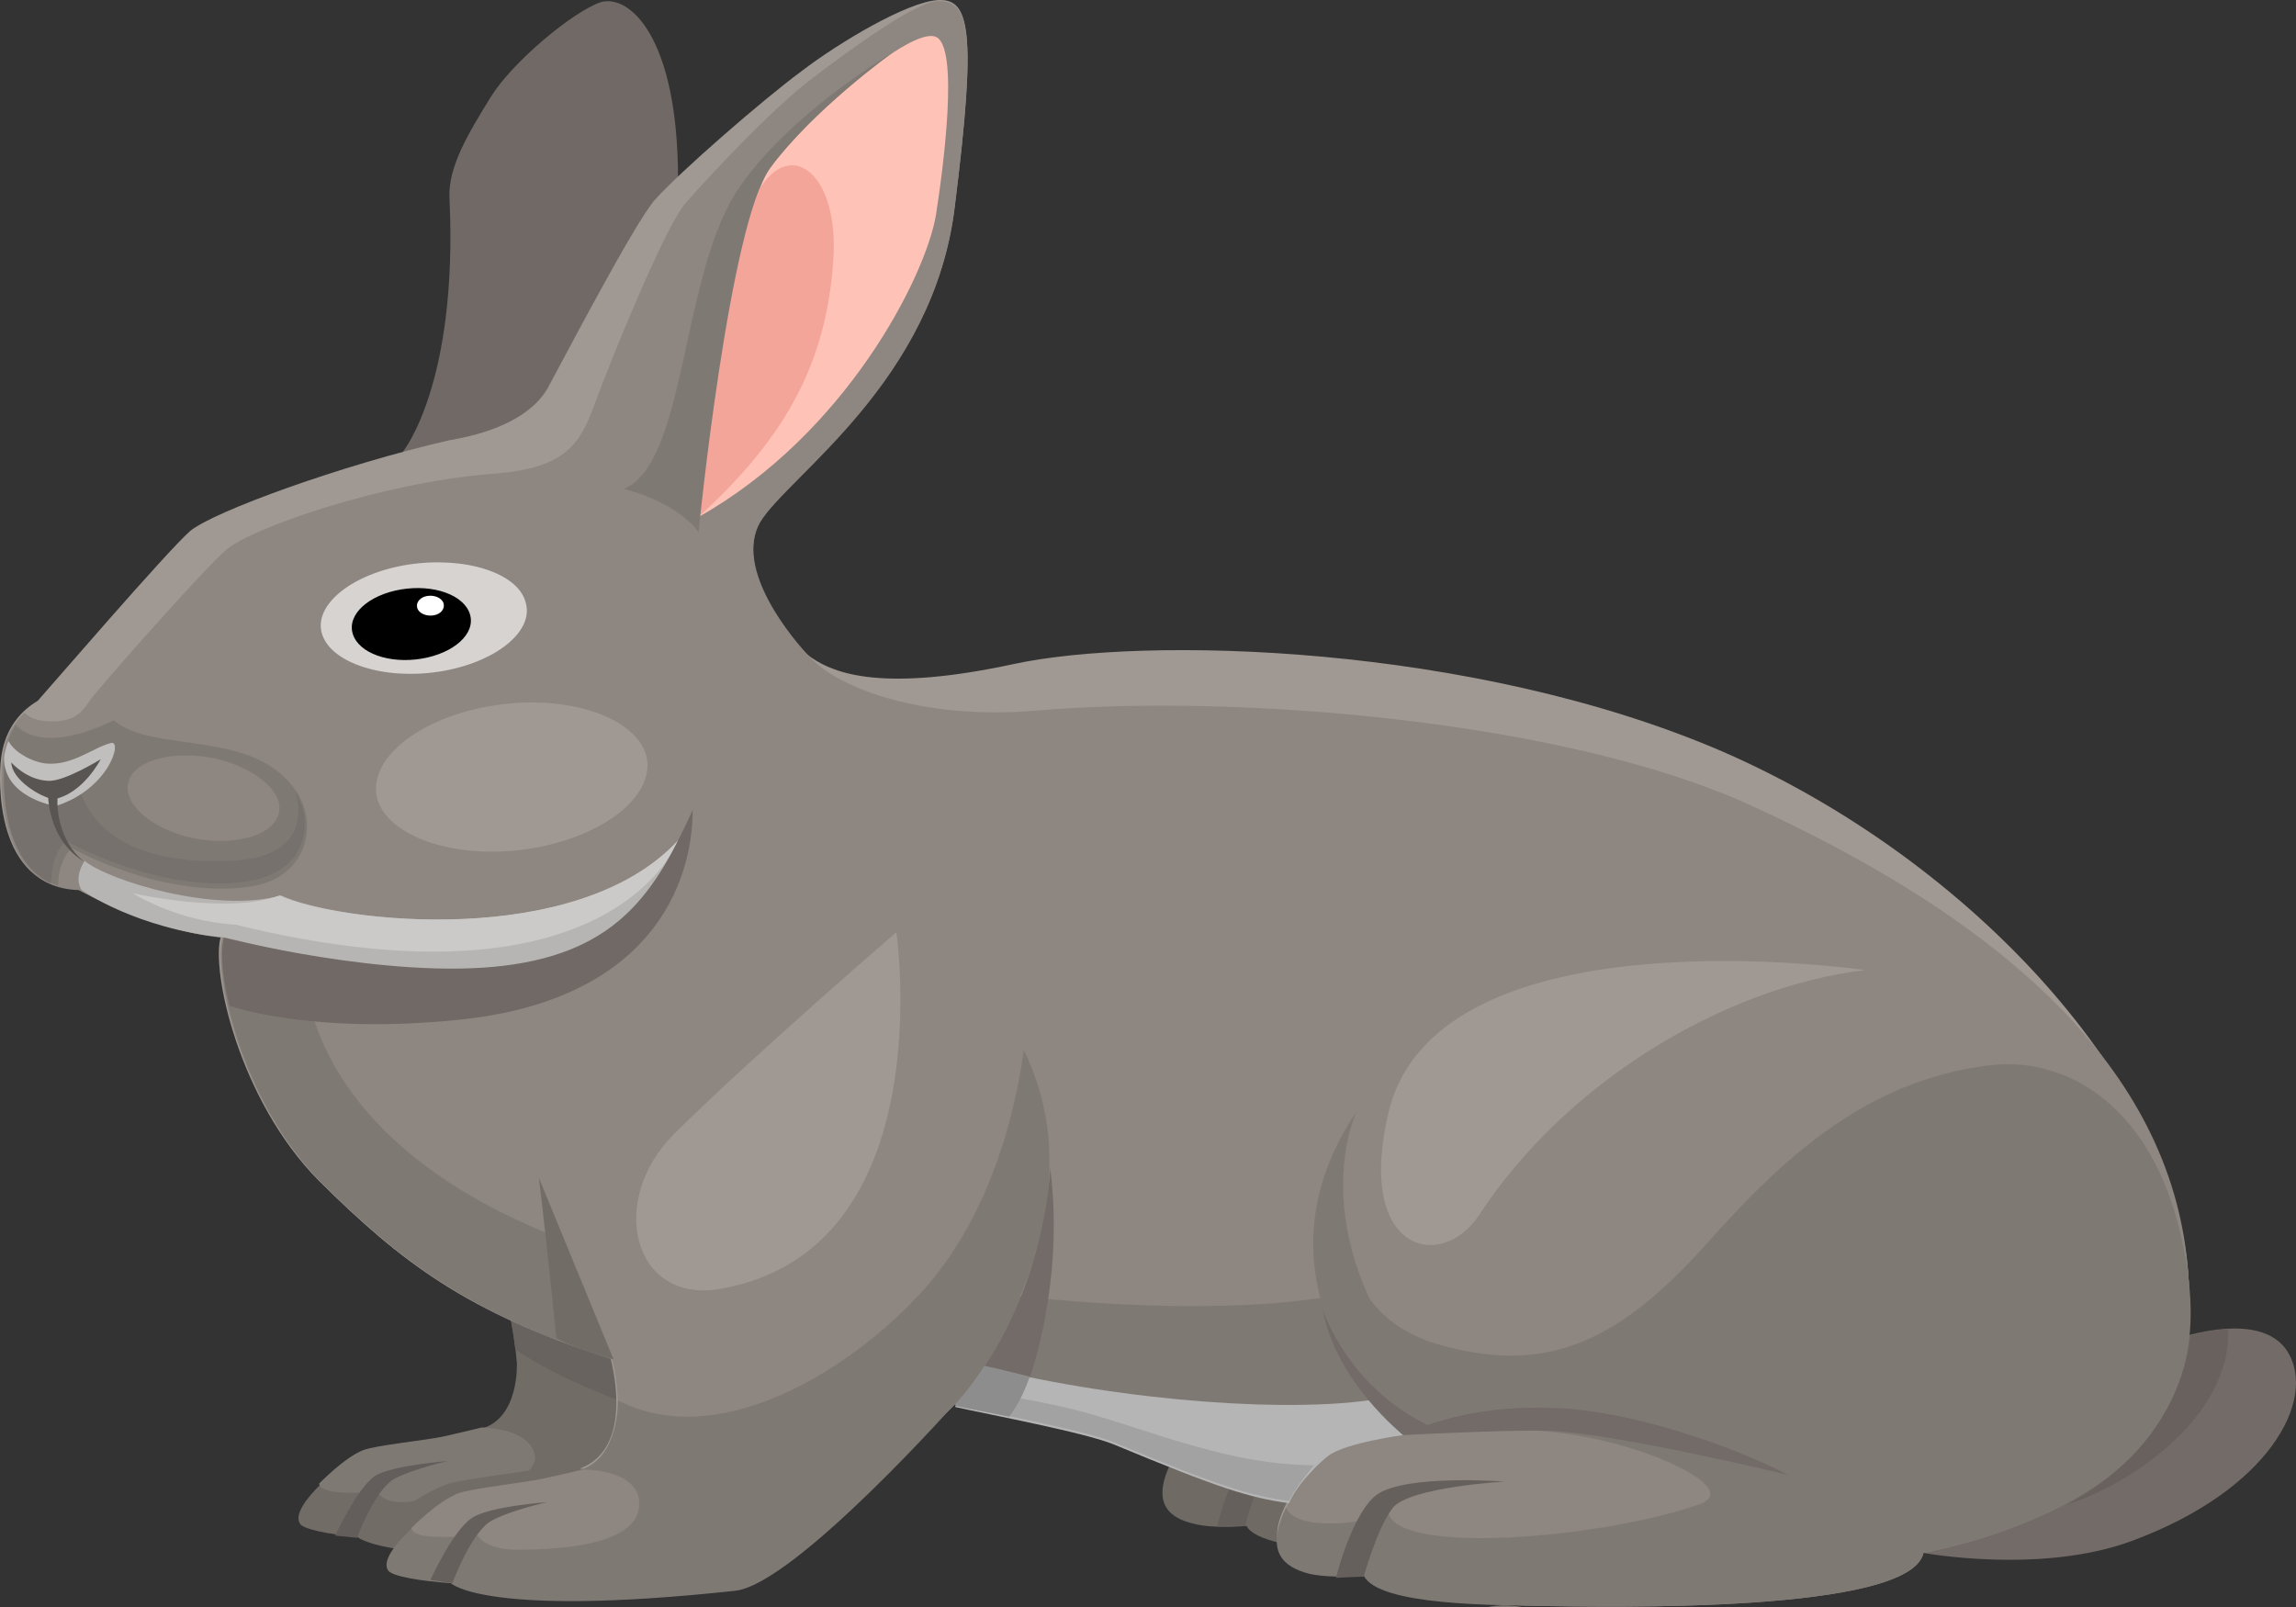 <svg width="1000" height="700" viewBox="0 0 1000 700" fill="none" xmlns="http://www.w3.org/2000/svg">
<rect x="0" y="0" width="1000" height="700" fill="#333333" stroke="none"/>
<g clip-path="url(#clip0_1276_8610)">
<g clip-path="url(#clip1_1276_8610)">
<path d="M777.124 652.427L774.571 654.782C774.571 654.782 776.486 655.253 779.038 655.253C777.762 654.311 777.762 653.369 777.124 652.427Z" fill="#726B67"/>
<path d="M593.97 676.92C599.075 676.92 603.542 676.92 607.371 676.92C602.904 676.45 598.437 676.45 593.97 676.92Z" fill="#7F7974"/>
<path d="M510.368 636.412C500.796 655.254 509.73 661.377 519.941 663.732C528.875 666.088 542.915 664.674 542.915 664.674C549.297 677.392 615.028 676.921 615.028 676.921C627.153 644.891 510.368 636.412 510.368 636.412Z" fill="#706A65"/>
<path d="M542.279 664.673C542.279 664.673 547.384 644.419 554.404 635.94C561.424 627.461 600.352 625.106 600.352 625.106C600.352 625.106 559.51 621.809 547.384 630.288C536.535 637.824 530.154 664.673 530.154 664.673C530.154 664.673 539.726 664.673 542.279 664.673Z" fill="#66605D"/>
<path d="M366.141 577.532C351.463 564.343 331.679 555.394 309.343 552.097C287.007 548.799 262.757 550.684 241.059 554.452C225.105 557.278 223.19 577.061 223.19 577.061C227.02 592.134 228.934 616.157 210.427 622.752C220.638 623.694 224.467 625.107 230.21 628.875C237.23 634.056 151.077 658.55 147.886 649.13C140.228 656.195 136.399 658.55 138.952 662.789C140.228 665.145 146.61 665.616 158.735 666.558C158.735 666.558 168.308 678.805 272.33 667.5C297.218 664.674 368.055 592.606 368.055 592.606C368.055 592.606 371.246 582.714 366.141 577.532Z" fill="#8E8680"/>
<path d="M366.142 577.532C358.484 570.467 221.277 569.053 221.277 569.053C221.277 569.053 223.83 578.945 225.106 593.547C225.106 593.547 226.383 617.57 209.79 622.28C190.007 628.404 162.566 629.817 157.46 632.643C151.717 635.469 125.552 655.724 130.657 663.731C131.933 666.086 143.421 668.441 155.546 669.384C155.546 669.384 169.585 683.515 273.607 672.21C298.496 669.384 367.418 592.134 367.418 592.134C367.418 592.134 369.971 589.308 373.162 584.598C370.609 582.242 368.694 579.887 366.142 577.532Z" fill="#726C67"/>
<path d="M279.989 580.358L221.277 569.053C221.277 569.053 223.192 577.532 224.468 587.895C246.166 602.026 269.778 610.033 269.778 610.033L279.989 580.358Z" fill="#68635F"/>
<path d="M180.439 653.84C180.439 653.84 190.65 647.246 197.031 645.833C205.328 643.948 230.216 640.651 230.216 640.651C230.216 640.651 234.045 637.354 232.769 633.115C229.578 621.81 209.795 621.81 209.795 621.81C209.795 621.81 202.137 623.694 193.841 625.578C185.544 627.462 164.485 629.346 158.103 631.702C149.807 634.999 138.958 646.304 138.958 646.304C140.234 652.427 164.485 649.601 164.485 649.601C164.485 649.601 166.399 656.195 180.439 653.84Z" fill="#7F7974"/>
<path d="M155.547 669.853C155.547 669.853 163.205 648.657 172.139 643.946C180.435 639.707 195.113 636.41 195.113 636.41C195.113 636.41 170.225 638.294 163.205 643.004C155.547 648.186 145.974 668.911 145.974 668.911L155.547 669.853Z" fill="#635E5B"/>
<path d="M837.752 676.449C837.752 676.449 888.806 685.87 928.372 671.268C988.36 649.129 1008.78 610.034 996.656 589.308C984.531 568.583 943.688 584.598 943.688 584.598L837.752 676.449Z" fill="#726B67"/>
<path d="M262.126 210.598C262.126 210.598 295.311 153.132 295.311 78.237C295.311 15.119 273.613 -2.78 261.488 0.988C249.363 5.227 223.198 26.895 213.625 42.439C204.053 57.983 195.118 72.585 195.756 86.245C199.585 167.734 175.335 196.938 175.335 196.938C175.335 196.938 261.488 218.605 262.126 210.598Z" fill="#706965"/>
<path d="M953.262 557.749C948.794 473.905 859.45 374.988 750.323 327.413C641.196 280.31 498.246 277.013 441.449 289.26C384.652 301.507 363.593 293.499 353.382 286.434C343.171 279.368 319.559 247.338 331.046 227.083C343.171 206.829 406.988 165.849 415.922 89.071C425.495 12.292 422.304 -0.897 408.264 0.045C394.863 0.987 365.507 18.416 348.915 31.134C332.322 43.38 295.947 74.94 285.098 87.187C276.163 97.549 246.169 155.015 238.511 169.146C228.939 185.633 204.05 190.343 195.754 191.756C148.529 202.59 93.009 222.844 82.798 231.323C72.587 240.272 21.534 299.623 16.428 305.275C6.856 310.927 1.75 319.877 0.474 330.24C-0.802 340.131 -2.079 386.293 33.659 387.235C33.659 387.235 65.567 405.134 96.2 407.96C91.732 422.091 103.857 479.086 138.957 514.414C174.694 549.741 202.774 571.409 265.953 591.663C269.782 607.207 271.696 632.643 252.551 639.709C263.4 640.651 267.867 642.535 272.973 646.303C280.631 651.484 190.01 677.862 186.82 667.971C178.523 675.036 174.694 677.862 177.885 682.102C179.8 684.928 185.543 684.928 198.307 685.87C198.307 685.87 207.879 699.059 317.644 686.812C343.809 683.986 418.475 608.149 418.475 608.149C418.475 608.149 478.463 616.157 490.588 626.049C502.714 635.94 543.557 651.484 560.787 653.84C553.129 668.442 554.405 677.862 570.36 681.631C575.465 682.573 593.972 682.573 593.972 682.573C599.077 692.935 650.769 699.059 668.638 699.059C699.908 699.53 831.371 702.356 837.115 675.978C881.786 667.5 958.367 641.593 953.262 557.749Z" fill="#A09892"/>
<path d="M953.258 557.748C948.791 473.904 883.698 406.075 761.807 350.493C682.036 314.224 540.362 301.977 451.657 309.513C402.518 313.753 366.142 300.093 353.379 286.904C345.082 278.425 319.556 247.808 331.043 227.554C343.168 207.299 406.985 166.319 415.919 89.541C425.492 12.762 422.301 0.045 408.261 0.516C399.327 0.516 370.609 21.241 354.017 33.959C337.424 46.206 308.707 76.823 298.496 88.599C289.562 98.962 265.949 156.899 258.929 176.211C252.548 193.639 246.166 204.002 214.896 206.357C165.757 210.125 108.959 230.38 98.749 239.33C90.453 245.924 42.59 300.093 39.399 304.803C35.57 310.456 32.379 314.224 22.807 314.224C13.234 314.224 10.681 310.456 10.681 310.456C4.3 316.579 1.747 323.644 1.109 330.71C-0.168 340.602 -1.444 386.763 34.294 387.705C34.294 387.705 66.202 405.604 96.834 408.43C92.367 422.561 104.492 479.556 139.592 514.884C175.329 550.212 203.409 571.879 266.587 592.133C270.416 607.678 272.331 633.113 253.186 640.179C264.035 641.121 268.502 643.005 273.607 646.773C281.265 651.955 190.645 678.333 187.454 668.441C179.158 675.506 175.329 678.333 178.52 682.572C180.434 685.398 186.178 685.398 198.941 686.34C198.941 686.34 208.514 699.529 318.279 687.282C344.444 684.456 419.11 608.62 419.11 608.62C419.11 608.62 479.098 616.627 491.223 626.519C503.348 636.411 544.191 651.955 561.422 654.31C553.764 668.912 555.04 678.333 570.994 682.101C576.1 683.043 594.607 683.043 594.607 683.043C599.712 693.406 651.404 699.529 669.273 699.529C700.543 700 832.006 702.826 837.749 676.448C881.783 667.499 958.363 641.592 953.258 557.748Z" fill="#8E8680"/>
<path d="M242.343 583.655C244.258 576.589 246.172 569.053 244.896 561.987C243.62 553.509 240.429 545.972 239.152 537.493C153 502.637 132.578 448.939 132.578 418.793L97.479 408.901C93.012 423.032 105.137 480.027 140.236 515.355C170.868 545.501 195.757 565.284 242.343 583.655Z" fill="#7F7974"/>
<path d="M953.26 557.749C944.326 483.797 901.569 459.774 866.469 464.013C817.968 470.137 782.869 497.457 745.855 538.907C706.927 583.185 675.657 599.2 627.794 586.011C601.629 578.945 593.971 561.517 593.971 561.517C592.694 561.988 541.003 578.003 418.474 561.517V608.149C418.474 608.149 608.011 623.222 609.925 624.635C646.301 618.983 705.012 617.57 763.724 637.824C801.376 650.071 835.837 679.275 836.475 676.449C881.785 667.499 963.471 641.593 953.26 557.749Z" fill="#7F7974"/>
<path d="M648.215 699.999C653.32 699.999 658.426 699.999 662.893 699.999C657.787 699.058 652.682 699.058 648.215 699.999Z" fill="#7F7974"/>
<path d="M953.265 557.75C950.712 517.712 916.889 520.538 883.705 480.972C889.448 493.69 837.118 560.105 657.154 622.753C657.154 622.753 680.767 621.811 710.122 630.76C733.097 637.826 754.794 650.073 740.116 655.254C700.55 669.385 611.206 677.864 604.824 659.493C585.041 665.617 563.343 665.146 560.153 656.667C550.58 676.451 559.514 682.574 569.725 685.4C579.298 687.755 593.976 686.342 593.976 686.342C600.357 699.531 652.049 699.06 669.28 699.531C700.55 700.002 832.013 702.828 837.756 676.45C881.79 667.501 958.37 641.594 953.265 557.75Z" fill="#7F7974"/>
<path d="M445.92 457.419C440.815 494.16 426.775 537.966 396.781 567.641C367.425 597.787 312.542 632.173 269.147 610.034C269.147 610.034 269.785 634.528 253.193 640.18C232.771 647.246 204.054 647.717 198.31 651.014C192.566 654.311 163.849 675.508 168.954 683.987C170.869 686.813 183.632 688.697 196.395 689.639C196.395 689.639 211.073 704.712 320.2 692.936C346.365 690.11 418.479 608.621 418.479 608.621C418.479 608.621 482.296 531.843 445.92 457.419Z" fill="#7F7974"/>
<path d="M130.019 346.256C112.15 316.581 66.84 328.828 49.609 313.755C16.425 329.77 6.852 315.639 6.852 315.639C3.661 320.82 2.385 325.531 1.747 330.241C1.109 338.719 0.47 377.815 25.359 385.823C25.359 385.823 24.721 376.402 31.103 369.337C31.103 369.337 70.031 391.475 108.321 386.294C133.21 382.997 138.315 360.387 130.019 346.256Z" fill="#7F7974"/>
<path d="M129.386 346.256C128.748 345.314 128.11 344.842 128.11 343.9C128.11 343.9 131.939 350.966 128.748 360.387C124.919 371.22 112.156 374.989 97.478 374.989C66.207 375.931 43.233 366.51 35.575 346.256C35.575 346.256 20.897 337.306 20.897 335.422C17.706 334.951 2.39 330.24 2.39 330.24C1.114 339.661 -0.162 374.047 22.174 384.88C22.174 384.88 22.174 370.749 29.194 366.51C29.194 366.51 70.036 389.591 107.688 383.938C132.577 380.17 137.044 359.916 129.386 346.256Z" fill="#77716D"/>
<path d="M23.449 350.966H24.725C47.699 343.43 53.443 322.233 48.337 323.646C40.679 325.53 31.745 333.538 20.258 332.596C14.514 332.125 6.218 327.886 3.666 322.704C3.027 324.117 1.751 328.357 1.751 330.241C1.751 347.198 23.449 350.966 23.449 350.966Z" fill="#C1BFBD"/>
<path d="M611.198 625.106C609.284 625.106 601.626 609.091 601.626 609.091C565.888 615.685 491.222 610.975 428.682 595.431C428.682 595.431 421.662 606.265 415.918 612.859C430.596 616.156 473.354 624.164 485.479 629.345C530.789 648.187 544.191 652.426 561.421 654.781C565.25 645.831 575.461 636.411 578.652 634.056C586.31 628.403 611.198 625.106 611.198 625.106Z" fill="#B5B5B5"/>
<path d="M519.94 629.818C502.71 625.107 482.926 617.571 465.058 613.332C451.018 610.034 436.34 607.679 421.662 605.324C419.748 607.679 417.833 610.034 415.918 611.919C430.596 615.216 473.354 623.223 485.479 628.405C530.789 647.246 544.191 651.485 561.421 653.841C564.612 647.246 572.27 638.296 572.27 638.296C552.487 637.825 538.447 634.999 519.94 629.818Z" fill="#A3A2A2"/>
<path d="M228.939 262.41C232.768 275.128 215.537 288.788 191.286 292.556C167.036 296.324 144.062 288.788 140.233 276.07C136.404 263.352 153.635 249.692 177.885 245.924C202.774 242.155 225.748 249.692 228.939 262.41Z" fill="#D6D3D0"/>
<path d="M204.689 267.592C207.241 276.071 197.669 284.55 183.629 286.905C169.589 289.26 156.188 284.55 153.635 276.071C151.082 267.592 160.655 259.114 174.695 256.759C188.734 254.403 202.136 259.114 204.689 267.592Z" fill="black"/>
<path d="M193.201 262.881C193.839 265.236 191.925 267.592 188.734 268.063C185.543 268.534 182.352 267.121 181.714 264.765C181.076 262.41 182.99 260.055 186.181 259.584C189.372 259.113 192.563 260.526 193.201 262.881Z" fill="white"/>
<path d="M4.944 332.123C4.944 332.123 11.325 339.66 20.898 340.131C27.918 340.602 43.872 330.71 43.872 330.71C43.872 330.71 36.214 345.784 23.451 348.139C17.069 347.197 4.944 339.189 4.944 332.123Z" fill="#595552"/>
<path d="M36.844 375.458C20.251 365.567 20.89 345.312 20.89 344.841L25.357 346.254C24.718 346.254 23.442 365.096 36.844 375.458Z" fill="#595552"/>
<path d="M304.241 225.199C304.241 225.199 318.919 95.665 335.511 73.055C352.104 50.445 396.775 11.35 407.624 16.06C417.835 20.299 410.815 73.526 407.624 93.78C403.157 120.158 368.696 188.929 304.241 225.199Z" fill="#FFC2B6"/>
<path d="M304.241 225.201C304.241 225.201 312.537 112.624 330.406 82.949C344.445 59.397 365.505 75.883 362.952 113.095C359.762 162.553 338.064 194.113 304.241 225.201Z" fill="#F4A59A"/>
<path d="M36.852 374.987C47.063 383.465 93.649 398.068 122.367 390.06C147.894 401.836 251.915 413.612 295.949 366.037C282.547 401.365 251.277 446.113 98.116 408.43C59.188 404.662 35.576 387.705 35.576 387.705C35.576 387.705 31.747 382.994 36.852 374.987Z" fill="#B7B5B3"/>
<path d="M57.91 389.118C57.91 389.118 99.391 398.539 121.727 390.06C147.254 401.836 251.276 413.612 295.309 366.037C295.309 366.037 267.868 443.287 102.582 402.778C77.055 401.365 57.91 389.118 57.91 389.118Z" fill="#CCCAC8"/>
<path d="M593.969 686.812C593.969 686.812 599.712 665.616 606.732 656.666C614.39 647.717 655.233 645.361 655.233 645.361C655.233 645.361 612.475 642.064 599.712 651.014C588.863 659.022 581.843 687.284 581.843 687.284C581.843 687.284 591.416 686.812 593.969 686.812Z" fill="#66605D"/>
<path d="M97.475 408.431C97.475 408.431 168.95 426.801 219.365 420.678C269.78 414.554 285.735 387.706 301.689 352.849C301.689 384.408 283.82 435.751 199.582 444.23C135.127 450.824 100.027 438.106 100.027 438.106C100.027 438.106 94.922 419.736 97.475 408.431Z" fill="#706965"/>
<path d="M390.398 406.075C390.398 406.075 410.819 545.03 313.179 561.516C275.527 567.64 264.678 522.892 293.396 494.159C325.942 461.657 390.398 406.075 390.398 406.075Z" fill="#A09892"/>
<path d="M812.227 422.563C812.227 422.563 626.52 395.243 604.822 484.268C590.144 545.502 627.796 554.452 644.388 529.016C682.04 471.55 750.325 430.099 812.227 422.563Z" fill="#A09892"/>
<path d="M120.447 356.619C115.98 365.568 97.473 368.866 80.242 364.155C62.373 358.974 52.163 347.669 56.63 338.72C61.097 329.77 79.604 326.473 96.835 331.183C114.703 336.364 125.552 347.669 120.447 356.619Z" fill="#8E8680"/>
<path d="M281.268 328.357C286.373 345.314 264.675 363.684 232.767 369.337C200.858 374.989 170.226 365.568 164.483 348.611C159.377 331.654 181.075 313.284 212.984 307.631C244.892 301.979 275.524 311.4 281.268 328.357Z" fill="#A09892"/>
<path d="M267.229 592.134L234.682 513.001C237.873 538.437 242.34 583.185 242.34 583.185C255.742 589.308 267.229 592.134 267.229 592.134Z" fill="#726C67"/>
<path d="M590.781 484.266C590.781 484.266 560.149 548.327 639.92 623.692C627.156 623.692 611.84 625.105 611.84 625.105C611.84 625.105 538.451 561.987 590.781 484.266Z" fill="#7F7974"/>
<path d="M179.16 665.615C179.16 665.615 190.647 653.839 199.582 650.542C205.963 648.187 228.937 645.832 237.234 643.948C245.53 642.063 253.826 640.179 253.826 640.179C253.826 640.179 274.886 639.708 278.076 651.955C280.629 664.202 269.142 675.036 225.108 675.036C210.43 675.036 207.878 668.441 207.878 668.441C207.878 668.441 180.436 672.21 179.16 665.615Z" fill="#8E8680"/>
<path d="M197.026 689.638C197.026 689.638 205.322 667.028 214.257 662.318C223.191 657.607 238.507 654.31 238.507 654.31C238.507 654.31 212.342 656.194 205.322 661.376C197.026 667.028 187.454 688.225 187.454 688.225L197.026 689.638Z" fill="#66605D"/>
<path d="M611.204 625.106C611.204 625.106 655.875 622.751 674.382 623.222C703.1 624.164 779.042 642.534 779.042 642.534C753.515 629.345 709.482 614.272 676.935 613.33C636.092 611.446 611.204 625.106 611.204 625.106Z" fill="#726B67"/>
<path d="M457.402 508.762C457.402 508.762 456.125 554.453 428.684 595.432C448.467 600.143 448.467 600.143 448.467 600.143C448.467 600.143 463.783 558.692 457.402 508.762Z" fill="#726B67"/>
<path d="M415.918 612.388C415.918 612.388 426.129 599.67 428.682 594.96C433.787 595.902 448.465 599.67 448.465 599.67C444.636 610.975 439.531 617.098 439.531 617.098L415.918 612.388Z" fill="#8E8D8D"/>
<path d="M576.104 570.469C576.104 570.469 586.952 604.854 623.966 621.811C613.117 623.695 611.203 625.109 611.203 625.109C611.203 625.109 581.847 602.028 576.104 570.469Z" fill="#726B67"/>
<path d="M304.243 231.794C304.243 231.794 317.645 97.079 335.514 73.056C353.382 48.562 388.482 23.126 388.482 23.126C388.482 23.126 341.895 50.446 320.198 84.361C296.585 122.514 298.5 202.119 271.697 212.953C296.585 219.547 304.243 231.794 304.243 231.794Z" fill="#7F7974"/>
<path d="M953.899 581.771C953.899 581.771 951.985 627.933 900.293 655.253C923.267 648.658 971.768 619.454 970.492 578.945C962.195 579.416 953.899 581.771 953.899 581.771Z" fill="#68615E"/>
</g>
</g>
<defs>
<clipPath id="clip0_1276_8610">
<rect width="1000" height="700" fill="white"/>
</clipPath>
<clipPath id="clip1_1276_8610">
<rect width="1000" height="700" fill="white"/>
</clipPath>
</defs>
</svg>
